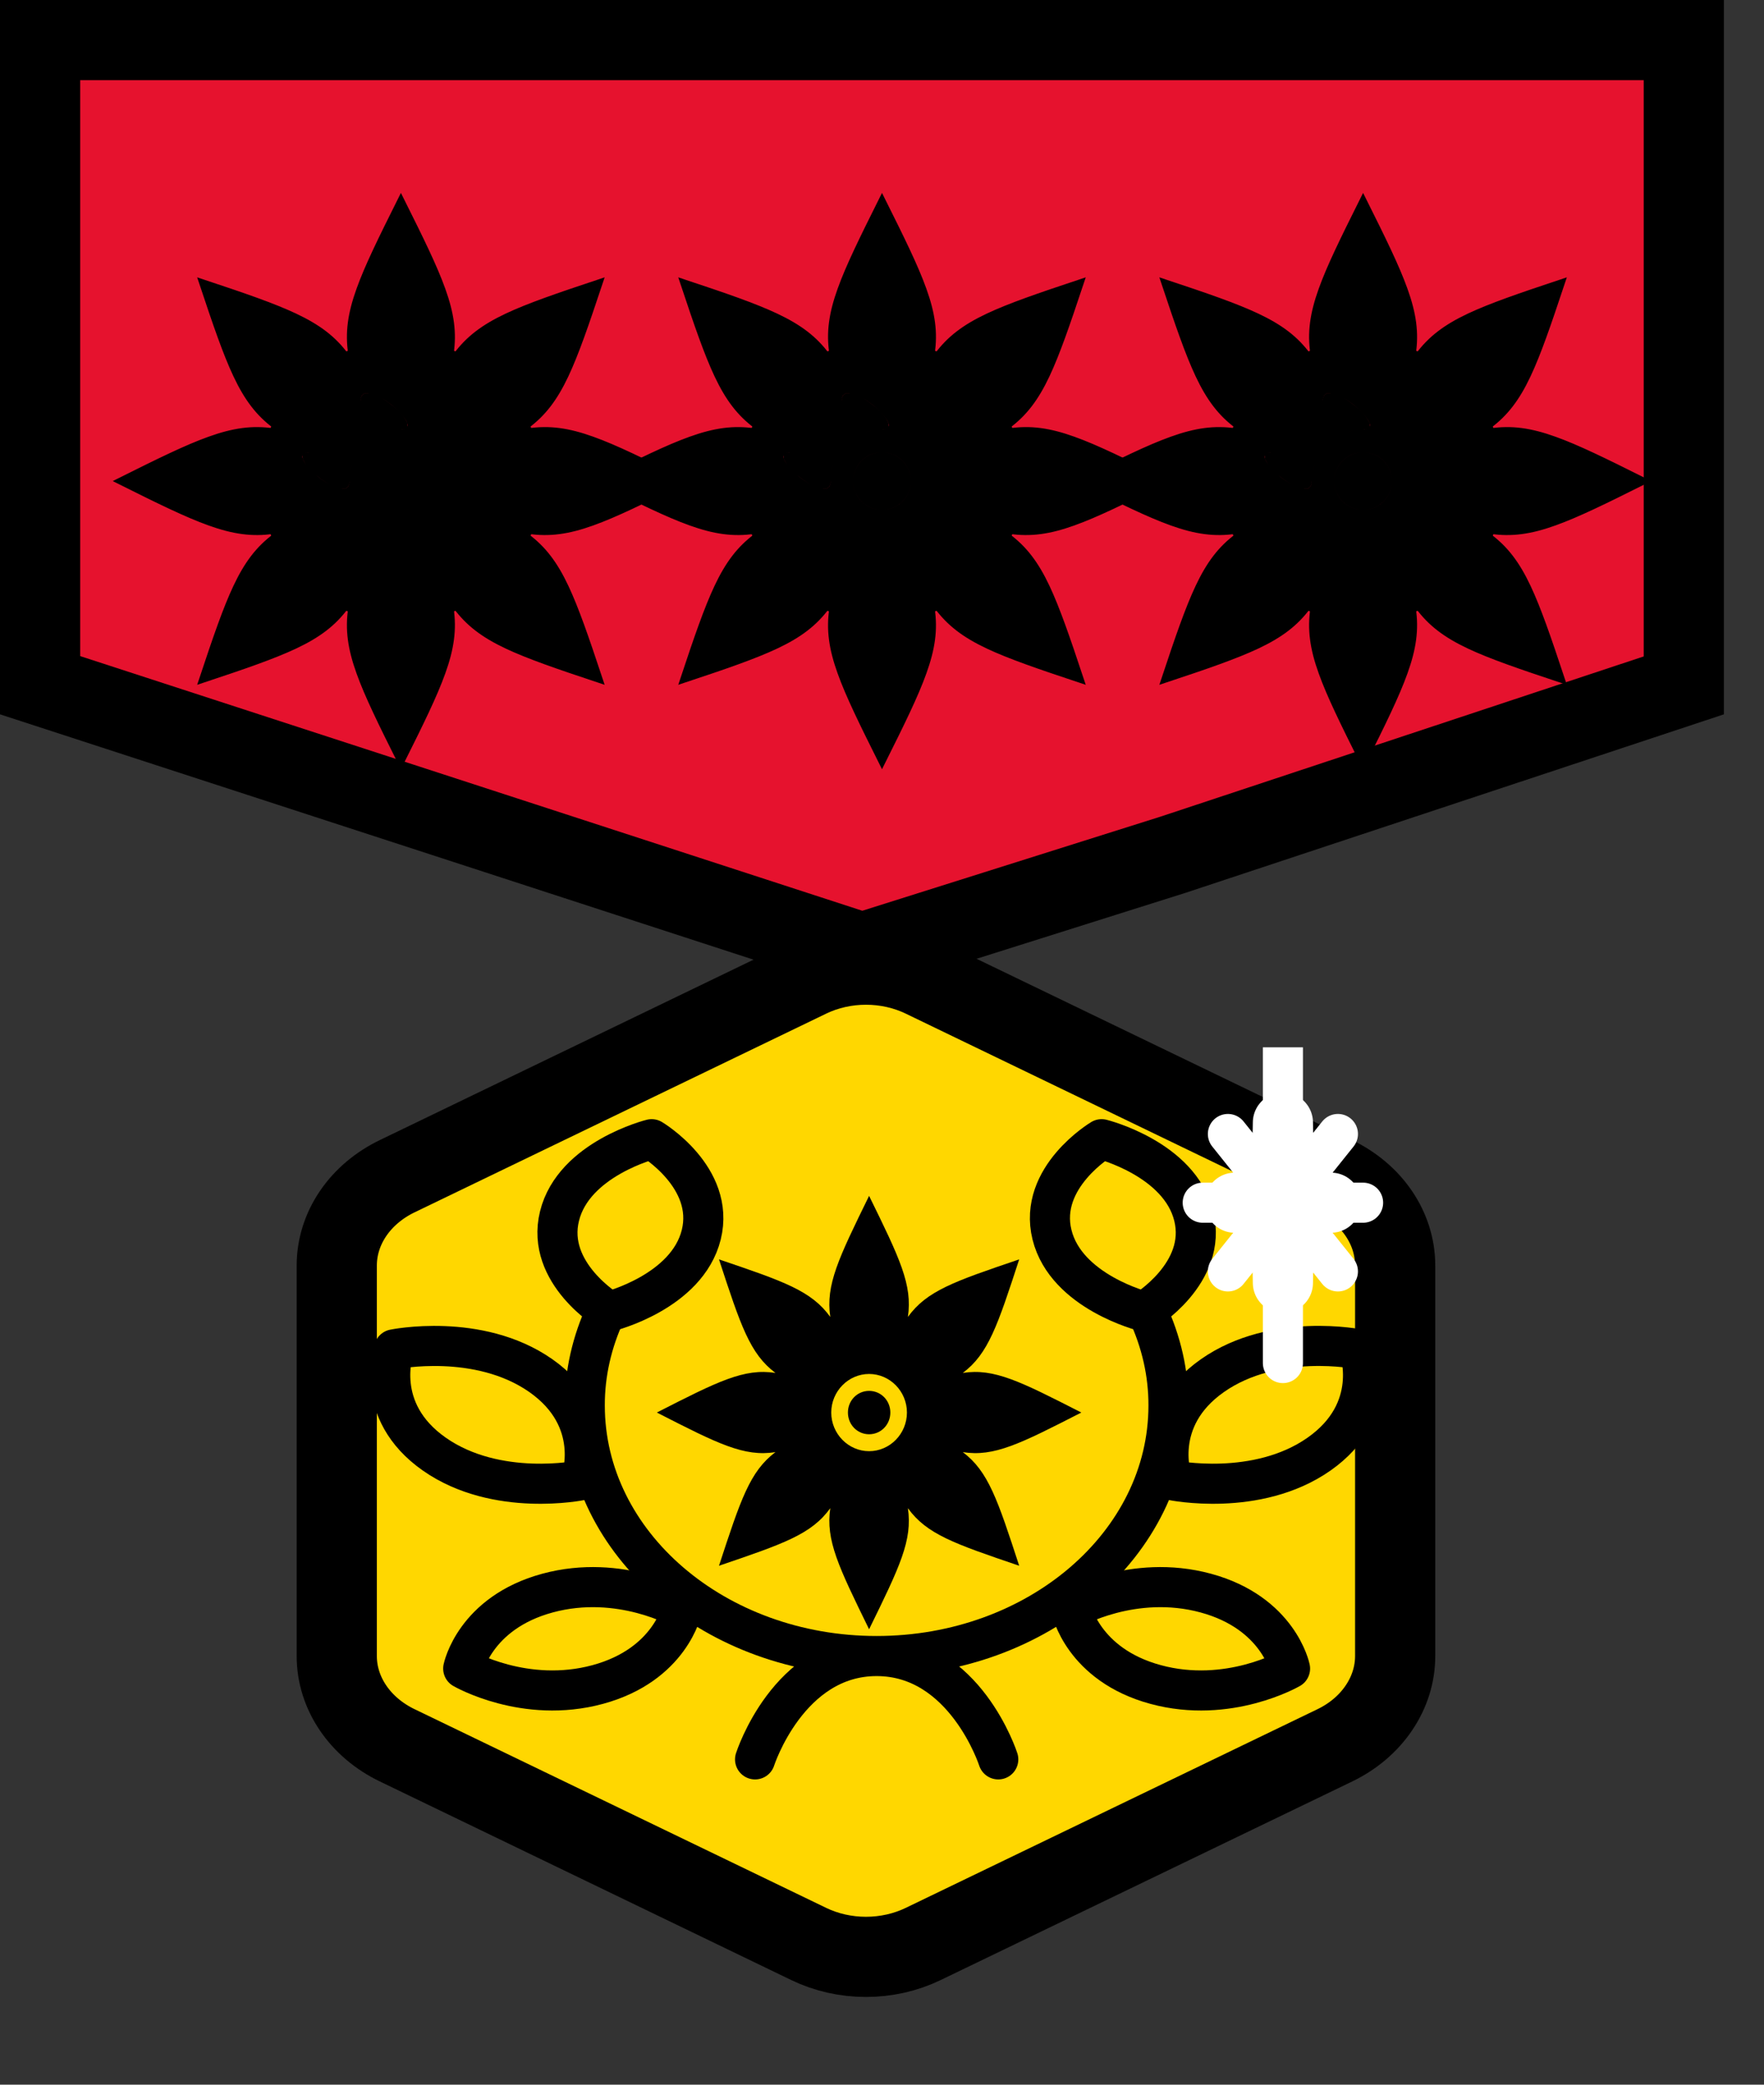 <svg width="22" height="26" viewBox="0 0 22 26" fill="none" xmlns="http://www.w3.org/2000/svg">
<rect x="0" y="0" width="22" height="26" fill="#333333" stroke="none"/>
<path d="M21 0.5V8.548L14.627 10.661L10.752 11.884L0.5 8.546V0.5H8.062H14.781H21Z" fill="#E6122E" stroke="black"/>
<path d="M10.088 12.191C10.306 12.086 10.551 12.031 10.8 12.031C11.049 12.031 11.294 12.086 11.512 12.191L16.645 14.669C16.874 14.779 17.065 14.941 17.197 15.136C17.33 15.332 17.4 15.556 17.4 15.783V20.654C17.4 20.882 17.33 21.105 17.197 21.301C17.065 21.497 16.874 21.659 16.645 21.769L11.512 24.246C11.294 24.351 11.049 24.406 10.8 24.406C10.551 24.406 10.306 24.351 10.088 24.246L4.955 21.768C4.726 21.658 4.536 21.497 4.403 21.301C4.27 21.105 4.2 20.882 4.2 20.655V15.783C4.2 15.556 4.27 15.332 4.403 15.136C4.535 14.941 4.726 14.779 4.955 14.669L10.088 12.191Z" fill="#FFD700" stroke="black"/>
<g clip-path="url(#clip0_715_2023)">
<path d="M7.558 16.357C7.381 16.735 7.292 17.13 7.293 17.529C7.293 19.255 8.923 20.654 10.933 20.654M10.933 20.654C12.943 20.654 14.573 19.255 14.573 17.529C14.574 17.13 14.485 16.735 14.308 16.357M10.933 20.654C12.036 20.654 12.45 21.943 12.45 21.943M10.933 20.654C9.83 20.654 9.417 21.943 9.417 21.943M14.888 15.167C15.065 15.882 14.27 16.357 14.27 16.357C14.27 16.357 13.297 16.115 13.12 15.399C12.943 14.683 13.739 14.208 13.739 14.208C13.739 14.208 14.711 14.45 14.888 15.167Z" stroke="black" stroke-width="0.5" stroke-linecap="round" stroke-linejoin="round"/>
<path d="M16.45 18.136C15.673 18.68 14.62 18.462 14.62 18.462C14.62 18.462 14.345 17.701 15.122 17.156C15.899 16.612 16.952 16.829 16.952 16.829C16.952 16.829 17.227 17.591 16.45 18.136ZM14.412 21.009C13.502 20.762 13.36 20.068 13.36 20.068C13.36 20.068 14.128 19.622 15.038 19.869C15.948 20.116 16.089 20.81 16.089 20.81C16.089 20.81 15.321 21.256 14.412 21.009ZM7.455 21.009C8.365 20.762 8.507 20.068 8.507 20.068C8.507 20.068 7.738 19.622 6.828 19.869C5.918 20.116 5.777 20.81 5.777 20.81C5.777 20.81 6.545 21.256 7.455 21.009ZM5.417 18.136C6.194 18.68 7.246 18.462 7.246 18.462C7.246 18.462 7.521 17.701 6.744 17.156C5.967 16.613 4.914 16.829 4.914 16.829C4.914 16.829 4.639 17.591 5.417 18.136ZM6.978 15.167C6.801 15.882 7.597 16.357 7.597 16.357C7.597 16.357 8.569 16.115 8.746 15.399C8.923 14.683 8.127 14.208 8.127 14.208C8.127 14.208 7.155 14.45 6.978 15.167Z" stroke="black" stroke-width="0.5" stroke-linecap="round" stroke-linejoin="round"/>
<g clip-path="url(#clip1_715_2023)">
<path d="M10.839 14.915C10.457 15.695 10.296 16.025 10.355 16.425C10.12 16.099 9.778 15.982 8.967 15.707C9.238 16.534 9.352 16.884 9.671 17.123C9.28 17.063 8.956 17.227 8.192 17.617C8.956 18.008 9.28 18.172 9.671 18.111C9.352 18.351 9.238 18.701 8.967 19.528C9.778 19.252 10.12 19.135 10.355 18.81C10.296 19.21 10.457 19.539 10.839 20.32C11.222 19.539 11.382 19.21 11.323 18.81C11.558 19.135 11.9 19.252 12.711 19.528C12.441 18.701 12.326 18.351 12.008 18.111C12.399 18.172 12.722 18.008 13.486 17.617C12.722 17.227 12.399 17.063 12.008 17.123C12.326 16.884 12.441 16.534 12.711 15.707C11.9 15.982 11.558 16.099 11.323 16.425C11.382 16.025 11.222 15.695 10.839 14.915ZM10.839 17.136C11.099 17.136 11.311 17.353 11.311 17.617C11.311 17.882 11.099 18.099 10.839 18.099C10.58 18.099 10.367 17.882 10.367 17.617C10.367 17.353 10.58 17.136 10.839 17.136ZM10.839 17.347C10.692 17.347 10.575 17.467 10.575 17.617C10.575 17.768 10.692 17.888 10.839 17.888C10.987 17.888 11.104 17.768 11.104 17.617C11.104 17.467 10.987 17.347 10.839 17.347Z" fill="black"/>
</g>
<path d="M17 15H15ZM16 13V17ZM15.314 15.857L16.686 14.143ZM16.686 15.857L16 15L15.314 14.143" fill="#FFEDED"/>
<path d="M17 15H15M16 13V17M15.314 15.857L16.686 14.143M16.686 15.857L16 15L15.314 14.143" stroke="white" stroke-width="0.5" stroke-linecap="round" stroke-linejoin="round"/>
<path d="M15.4 15C15.818 15 16 14.707 16 14C16 14.707 16.181 15 16.6 15C16.181 15 16 15.301 16 16C16 15.301 15.818 15 15.4 15Z" fill="#FFEDED" stroke="white" stroke-width="0.75" stroke-linejoin="round"/>
</g>
<g clip-path="url(#clip2_715_2023)">
<path d="M18.327 3.957C18.601 3.828 18.961 3.705 19.462 3.538C19.295 4.039 19.172 4.399 19.043 4.673C18.907 4.961 18.764 5.15 18.556 5.303L18.594 5.392C18.849 5.354 19.083 5.386 19.383 5.494C19.668 5.596 20.009 5.764 20.482 6C20.009 6.236 19.668 6.404 19.383 6.506C19.083 6.614 18.849 6.646 18.594 6.608L18.556 6.697C18.764 6.85 18.907 7.039 19.043 7.327C19.172 7.601 19.295 7.96 19.462 8.462C18.961 8.295 18.601 8.172 18.327 8.043C18.039 7.907 17.85 7.764 17.697 7.556L17.608 7.594C17.646 7.849 17.614 8.083 17.506 8.383C17.404 8.668 17.236 9.009 17 9.482C16.764 9.009 16.596 8.668 16.494 8.383C16.386 8.083 16.354 7.849 16.392 7.594L16.303 7.556C16.15 7.764 15.961 7.907 15.673 8.043C15.399 8.172 15.04 8.295 14.538 8.462C14.705 7.96 14.828 7.601 14.957 7.327C15.093 7.039 15.236 6.85 15.444 6.697L15.406 6.608C15.151 6.646 14.917 6.614 14.617 6.506C14.332 6.404 13.991 6.236 13.518 6C13.991 5.764 14.332 5.596 14.617 5.494C14.917 5.386 15.151 5.354 15.406 5.392L15.444 5.303C15.236 5.15 15.093 4.961 14.957 4.673C14.828 4.399 14.705 4.039 14.538 3.538C15.04 3.705 15.399 3.828 15.673 3.957C15.961 4.093 16.15 4.236 16.303 4.444L16.392 4.406C16.354 4.151 16.386 3.917 16.494 3.617C16.596 3.332 16.764 2.991 17 2.518C17.236 2.991 17.404 3.332 17.506 3.617C17.614 3.917 17.646 4.151 17.608 4.406L17.697 4.444C17.85 4.236 18.039 4.093 18.327 3.957ZM17 5.409C17.048 5.409 17.099 5.398 17.123 5.354C17.146 5.312 17.131 5.265 17.115 5.231C17.079 5.16 16.999 5.077 16.912 5.008C16.825 4.94 16.722 4.879 16.637 4.859C16.595 4.849 16.547 4.847 16.507 4.872C16.465 4.899 16.448 4.946 16.448 5C16.448 5.325 16.182 5.591 15.857 5.591C15.809 5.591 15.758 5.602 15.734 5.646C15.711 5.688 15.726 5.735 15.742 5.769C15.778 5.84 15.859 5.923 15.945 5.992C16.032 6.06 16.135 6.121 16.22 6.141C16.262 6.151 16.311 6.153 16.35 6.128C16.393 6.101 16.409 6.054 16.409 6C16.409 5.675 16.675 5.409 17 5.409ZM16.548 5C16.548 4.965 16.558 4.958 16.56 4.957C16.566 4.953 16.582 4.949 16.614 4.956C16.678 4.971 16.767 5.022 16.85 5.087C16.933 5.152 17 5.225 17.025 5.276C17.033 5.292 17.035 5.301 17.035 5.305C17.031 5.306 17.021 5.309 17 5.309C16.62 5.309 16.309 5.62 16.309 6C16.309 6.035 16.299 6.042 16.297 6.043C16.291 6.047 16.275 6.051 16.243 6.044C16.179 6.029 16.09 5.978 16.007 5.913C15.924 5.848 15.857 5.775 15.832 5.724C15.824 5.708 15.822 5.699 15.822 5.695C15.826 5.694 15.836 5.691 15.857 5.691C16.237 5.691 16.548 5.38 16.548 5ZM17 5.591C16.772 5.591 16.591 5.772 16.591 6C16.591 6.228 16.772 6.409 17 6.409C17.228 6.409 17.409 6.228 17.409 6C17.409 5.772 17.228 5.591 17 5.591ZM16.691 6C16.691 5.827 16.828 5.691 17 5.691C17.172 5.691 17.309 5.827 17.309 6C17.309 6.173 17.172 6.309 17 6.309C16.828 6.309 16.691 6.173 16.691 6Z" fill="black" stroke="black" stroke-width="0.1"/>
</g>
<g clip-path="url(#clip3_715_2023)">
<path d="M12.327 3.957C12.601 3.828 12.961 3.705 13.462 3.538C13.295 4.039 13.172 4.399 13.043 4.673C12.907 4.961 12.764 5.15 12.556 5.303L12.594 5.392C12.849 5.354 13.083 5.386 13.383 5.494C13.668 5.596 14.009 5.764 14.482 6C14.009 6.236 13.668 6.404 13.383 6.506C13.083 6.614 12.849 6.646 12.594 6.608L12.556 6.697C12.764 6.85 12.907 7.039 13.043 7.327C13.172 7.601 13.295 7.96 13.462 8.462C12.961 8.295 12.601 8.172 12.327 8.043C12.039 7.907 11.85 7.764 11.697 7.556L11.607 7.594C11.646 7.849 11.614 8.083 11.506 8.383C11.404 8.668 11.236 9.009 11 9.482C10.764 9.009 10.596 8.668 10.494 8.383C10.386 8.083 10.354 7.849 10.393 7.594L10.303 7.556C10.15 7.764 9.961 7.907 9.673 8.043C9.399 8.172 9.04 8.295 8.538 8.462C8.705 7.96 8.828 7.601 8.957 7.327C9.093 7.039 9.236 6.85 9.444 6.697L9.406 6.608C9.151 6.646 8.917 6.614 8.617 6.506C8.332 6.404 7.991 6.236 7.518 6C7.991 5.764 8.332 5.596 8.617 5.494C8.917 5.386 9.151 5.354 9.406 5.392L9.444 5.303C9.236 5.15 9.093 4.961 8.957 4.673C8.828 4.399 8.705 4.039 8.538 3.538C9.04 3.705 9.399 3.828 9.673 3.957C9.961 4.093 10.15 4.236 10.303 4.444L10.393 4.406C10.354 4.151 10.386 3.917 10.494 3.617C10.596 3.332 10.764 2.991 11 2.518C11.236 2.991 11.404 3.332 11.506 3.617C11.614 3.917 11.646 4.151 11.607 4.406L11.697 4.444C11.85 4.236 12.039 4.093 12.327 3.957ZM11 5.409C11.048 5.409 11.099 5.398 11.123 5.354C11.146 5.312 11.132 5.265 11.115 5.231C11.079 5.16 10.999 5.077 10.912 5.008C10.825 4.94 10.722 4.879 10.637 4.859C10.595 4.849 10.547 4.847 10.507 4.872C10.464 4.899 10.448 4.946 10.448 5C10.448 5.325 10.182 5.591 9.857 5.591C9.809 5.591 9.758 5.602 9.734 5.646C9.711 5.688 9.726 5.735 9.742 5.769C9.778 5.84 9.859 5.923 9.945 5.992C10.032 6.06 10.135 6.121 10.22 6.141C10.262 6.151 10.31 6.153 10.35 6.128C10.393 6.101 10.409 6.054 10.409 6C10.409 5.675 10.675 5.409 11 5.409ZM10.548 5C10.548 4.965 10.558 4.958 10.56 4.957C10.566 4.953 10.582 4.949 10.614 4.956C10.678 4.971 10.767 5.022 10.85 5.087C10.933 5.152 11 5.225 11.025 5.276C11.033 5.292 11.035 5.301 11.035 5.305C11.031 5.306 11.021 5.309 11 5.309C10.62 5.309 10.309 5.62 10.309 6C10.309 6.035 10.299 6.042 10.297 6.043C10.291 6.047 10.275 6.051 10.243 6.044C10.179 6.029 10.09 5.978 10.007 5.913C9.924 5.848 9.857 5.775 9.832 5.724C9.824 5.708 9.822 5.699 9.822 5.695C9.826 5.694 9.836 5.691 9.857 5.691C10.237 5.691 10.548 5.38 10.548 5ZM11 5.591C10.772 5.591 10.591 5.772 10.591 6C10.591 6.228 10.772 6.409 11 6.409C11.228 6.409 11.409 6.228 11.409 6C11.409 5.772 11.228 5.591 11 5.591ZM10.691 6C10.691 5.827 10.828 5.691 11 5.691C11.172 5.691 11.309 5.827 11.309 6C11.309 6.173 11.172 6.309 11 6.309C10.828 6.309 10.691 6.173 10.691 6Z" fill="black" stroke="black" stroke-width="0.1"/>
</g>
<g clip-path="url(#clip4_715_2023)">
<path d="M6.327 3.957C6.601 3.828 6.961 3.705 7.462 3.538C7.295 4.039 7.172 4.399 7.043 4.673C6.907 4.961 6.764 5.15 6.556 5.303L6.594 5.392C6.849 5.354 7.083 5.386 7.383 5.494C7.668 5.596 8.009 5.764 8.482 6C8.009 6.236 7.668 6.404 7.383 6.506C7.083 6.614 6.849 6.646 6.594 6.608L6.556 6.697C6.764 6.85 6.907 7.039 7.043 7.327C7.172 7.601 7.295 7.96 7.462 8.462C6.961 8.295 6.601 8.172 6.327 8.043C6.039 7.907 5.85 7.764 5.697 7.556L5.608 7.594C5.646 7.849 5.614 8.083 5.506 8.383C5.404 8.668 5.236 9.009 5 9.482C4.764 9.009 4.596 8.668 4.494 8.383C4.386 8.083 4.354 7.849 4.392 7.594L4.303 7.556C4.15 7.764 3.961 7.907 3.673 8.043C3.399 8.172 3.04 8.295 2.538 8.462C2.705 7.96 2.828 7.601 2.957 7.327C3.093 7.039 3.236 6.85 3.444 6.697L3.406 6.608C3.151 6.646 2.917 6.614 2.617 6.506C2.332 6.404 1.991 6.236 1.518 6C1.991 5.764 2.332 5.596 2.617 5.494C2.917 5.386 3.151 5.354 3.406 5.392L3.444 5.303C3.236 5.15 3.093 4.961 2.957 4.673C2.828 4.399 2.705 4.039 2.538 3.538C3.04 3.705 3.399 3.828 3.673 3.957C3.961 4.093 4.15 4.236 4.303 4.444L4.392 4.406C4.354 4.151 4.386 3.917 4.494 3.617C4.596 3.332 4.764 2.991 5 2.518C5.236 2.991 5.404 3.332 5.506 3.617C5.614 3.917 5.646 4.151 5.608 4.406L5.697 4.444C5.85 4.236 6.039 4.093 6.327 3.957ZM5 5.409C5.048 5.409 5.099 5.398 5.123 5.354C5.146 5.312 5.131 5.265 5.115 5.231C5.079 5.16 4.999 5.077 4.912 5.008C4.825 4.94 4.722 4.879 4.637 4.859C4.595 4.849 4.547 4.847 4.507 4.872C4.464 4.899 4.448 4.946 4.448 5C4.448 5.325 4.182 5.591 3.857 5.591C3.809 5.591 3.758 5.602 3.734 5.646C3.711 5.688 3.726 5.735 3.742 5.769C3.778 5.84 3.859 5.923 3.945 5.992C4.032 6.06 4.135 6.121 4.22 6.141C4.262 6.151 4.31 6.153 4.35 6.128C4.393 6.101 4.409 6.054 4.409 6C4.409 5.675 4.675 5.409 5 5.409ZM4.548 5C4.548 4.965 4.558 4.958 4.56 4.957C4.566 4.953 4.582 4.949 4.615 4.956C4.678 4.971 4.767 5.022 4.85 5.087C4.933 5.152 5 5.225 5.025 5.276C5.033 5.292 5.035 5.301 5.035 5.305C5.031 5.306 5.021 5.309 5 5.309C4.62 5.309 4.309 5.62 4.309 6C4.309 6.035 4.299 6.042 4.297 6.043C4.291 6.047 4.275 6.051 4.243 6.044C4.179 6.029 4.09 5.978 4.007 5.913C3.924 5.848 3.857 5.775 3.832 5.724C3.824 5.708 3.822 5.699 3.822 5.695C3.826 5.694 3.836 5.691 3.857 5.691C4.237 5.691 4.548 5.38 4.548 5ZM5 5.591C4.772 5.591 4.591 5.772 4.591 6C4.591 6.228 4.772 6.409 5 6.409C5.228 6.409 5.409 6.228 5.409 6C5.409 5.772 5.228 5.591 5 5.591ZM4.691 6C4.691 5.827 4.827 5.691 5 5.691C5.173 5.691 5.309 5.827 5.309 6C5.309 6.173 5.173 6.309 5 6.309C4.827 6.309 4.691 6.173 4.691 6Z" fill="black" stroke="black" stroke-width="0.1"/>
</g>
<defs>
<clipPath id="clip0_715_2023">
<rect width="14.559" height="10.312" fill="white" transform="translate(2.971 13.062)"/>
</clipPath>
<clipPath id="clip1_715_2023">
<rect width="5.893" height="6.016" fill="white" transform="translate(7.893 14.61)"/>
</clipPath>
<clipPath id="clip2_715_2023">
<rect width="8" height="8" fill="white" transform="translate(13 2)"/>
</clipPath>
<clipPath id="clip3_715_2023">
<rect width="8" height="8" fill="white" transform="translate(7 2)"/>
</clipPath>
<clipPath id="clip4_715_2023">
<rect width="8" height="8" fill="white" transform="translate(1 2)"/>
</clipPath>
</defs>
</svg>
